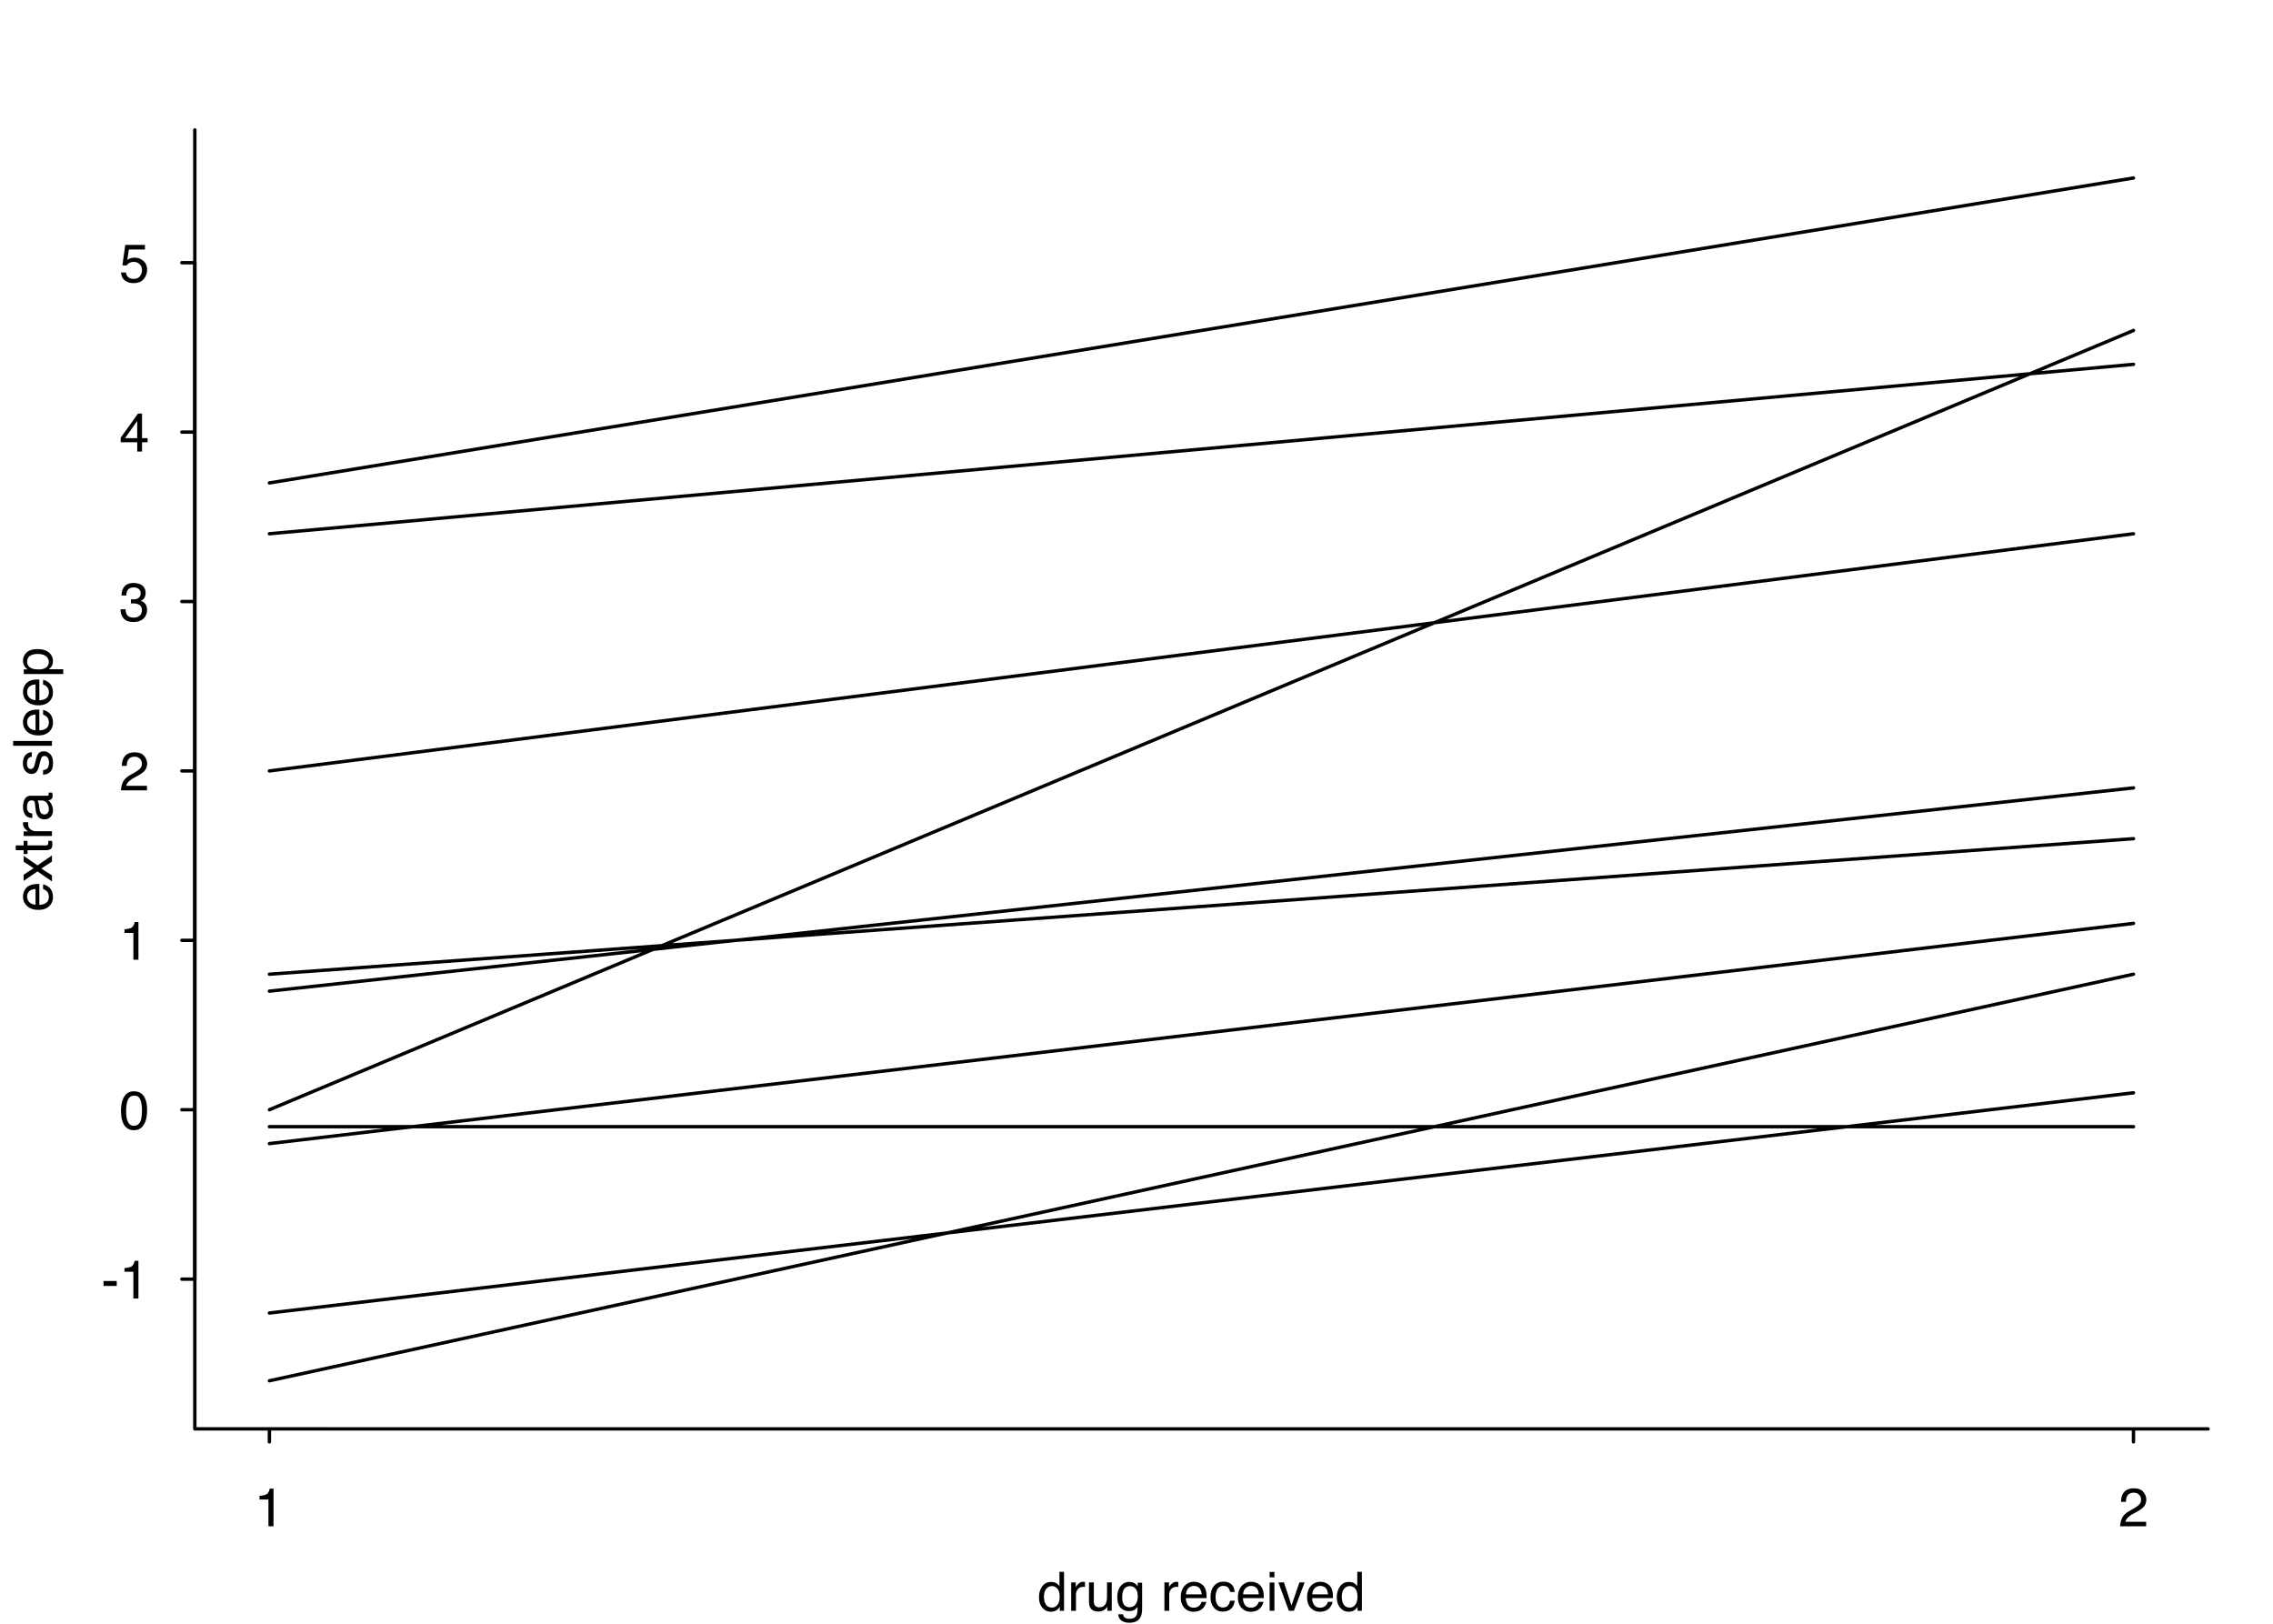 <svg xmlns="http://www.w3.org/2000/svg" xmlns:xlink="http://www.w3.org/1999/xlink" width="672" height="480" viewBox="0 0 504 360"><defs><symbol overflow="visible" id="glyph0-0"><path d="M.39 0v-8.61h6.83V0zm5.75-1.078V-7.53H1.47v6.452z"/></symbol><symbol overflow="visible" id="glyph0-1"><path d="M1.156-5.938v-.812c.758-.07 1.285-.195 1.578-.375.3-.176.532-.586.688-1.234h.828V0H3.125v-5.938z"/></symbol><symbol overflow="visible" id="glyph0-2"><path d="M.375 0c.04-.72.19-1.344.453-1.875.258-.54.766-1.03 1.516-1.47L3.47-4c.5-.29.85-.54 1.06-.75.322-.32.486-.69.486-1.11 0-.488-.153-.874-.454-1.156-.292-.29-.68-.437-1.156-.437-.73 0-1.23.273-1.5.812-.156.304-.242.71-.25 1.218H.578c.008-.726.145-1.32.406-1.78.457-.814 1.266-1.22 2.422-1.22.957 0 1.656.262 2.094.78.445.525.672 1.103.672 1.736 0 .668-.234 1.242-.703 1.718-.275.282-.763.622-1.47 1.016l-.813.438a5.12 5.12 0 0 0-.89.61c-.4.335-.65.71-.75 1.124H6.14v1z"/></symbol><symbol overflow="visible" id="glyph0-3"><path d="M.5-3.89h2.938v1.093H.5z"/></symbol><symbol overflow="visible" id="glyph0-4"><path d="M3.25-8.39c1.082 0 1.867.45 2.36 1.343.374.688.562 1.637.562 2.844 0 1.137-.172 2.078-.516 2.828C5.164-.3 4.36.235 3.234.235c-1 0-1.75-.438-2.25-1.313C.578-1.816.374-2.8.374-4.03c0-.947.126-1.767.376-2.454.457-1.27 1.29-1.907 2.5-1.907zM3.234-.735c.55 0 .99-.24 1.313-.72.32-.487.484-1.394.484-2.718 0-.945-.12-1.726-.358-2.344-.23-.613-.684-.92-1.36-.92-.624-.002-1.085.29-1.374.873-.282.586-.422 1.446-.422 2.58 0 .854.093 1.542.28 2.06.282.794.76 1.19 1.438 1.19z"/></symbol><symbol overflow="visible" id="glyph0-5"><path d="M3.125.234c-1 0-1.727-.27-2.172-.812-.45-.55-.672-1.22-.672-2h1.11c.04.543.14.937.298 1.187.28.437.773.656 1.484.656.562 0 1.008-.145 1.344-.438.332-.3.5-.687.5-1.156 0-.57-.18-.973-.532-1.203-.355-.24-.843-.36-1.468-.36-.075 0-.15.007-.22.015H2.58v-.938c.113.024.207.032.28.032h.236c.394 0 .72-.064.97-.19.444-.218.67-.608.67-1.17 0-.415-.152-.735-.453-.954a1.64 1.64 0 0 0-1.03-.343c-.7 0-1.184.234-1.453.703-.15.25-.23.617-.25 1.093H.5c0-.626.125-1.157.375-1.594.426-.782 1.18-1.172 2.266-1.172.852 0 1.516.195 1.985.578.47.375.703.93.703 1.656 0 .512-.137.93-.406 1.25-.18.2-.402.356-.672.47.438.124.78.358 1.03.702s.376.766.376 1.266c0 .804-.265 1.46-.797 1.968-.524.5-1.266.75-2.235.75z"/></symbol><symbol overflow="visible" id="glyph0-6"><path d="M3.97-2.97v-3.81L1.28-2.97zM3.983 0v-2.047H.313v-1.03l3.843-5.345h.89v5.453h1.235v.923H5.048V0z"/></symbol><symbol overflow="visible" id="glyph0-7"><path d="M1.484-2.14c.07.605.352 1.023.844 1.25.25.117.535.17.86.17.624 0 1.085-.194 1.39-.593.3-.394.453-.835.453-1.328 0-.583-.182-1.036-.546-1.36a1.85 1.85 0 0 0-1.28-.484c-.368 0-.68.074-.938.218-.262.137-.48.329-.657.58l-.923-.048.64-4.516h4.36v1.016H2.126l-.36 2.328c.196-.145.383-.254.563-.328a2.887 2.887 0 0 1 1.078-.188c.77 0 1.422.25 1.953.75.538.492.812 1.117.812 1.875 0 .793-.25 1.496-.75 2.11C4.93-.083 4.148.22 3.078.22a3.02 3.02 0 0 1-1.812-.58C.742-.74.453-1.335.39-2.14z"/></symbol><symbol overflow="visible" id="glyph0-8"><path d="M1.438-3.063c0 .668.14 1.23.42 1.688.29.45.75.672 1.376.672.49 0 .89-.207 1.204-.625.32-.414.484-1.02.484-1.813 0-.79-.168-1.376-.5-1.75-.324-.383-.72-.58-1.188-.58-.53 0-.964.204-1.296.61-.336.407-.5 1.008-.5 1.798zM3.03-6.39c.478 0 .88.105 1.204.312.188.117.4.32.64.61v-3.173h1.017V0H4.94v-.875c-.243.387-.532.668-.875.844-.336.163-.72.25-1.157.25-.7 0-1.304-.29-1.812-.876C.582-1.25.328-2.03.328-3c0-.914.234-1.707.703-2.375.47-.676 1.134-1.016 2-1.016z"/></symbol><symbol overflow="visible" id="glyph0-9"><path d="M.797-6.28h1.015v1.093c.07-.22.27-.477.594-.782.32-.3.692-.452 1.11-.452.02 0 .05.008.093.016.05 0 .132.008.25.015v1.11c-.063-.01-.122-.017-.172-.017h-.172c-.532 0-.946.172-1.235.516a1.77 1.77 0 0 0-.42 1.17V0H.796z"/></symbol><symbol overflow="visible" id="glyph0-10"><path d="M1.828-6.28v4.17c0 .325.05.587.156.782.188.375.536.562 1.047.562.728 0 1.228-.328 1.5-.984.146-.352.22-.832.22-1.438V-6.28h1.047V0h-.984v-.922a2.022 2.022 0 0 1-.5.594c-.407.332-.9.5-1.47.5-.898 0-1.507-.3-1.827-.906-.18-.313-.266-.74-.266-1.282V-6.28zm1.453-.142z"/></symbol><symbol overflow="visible" id="glyph0-11"><path d="M2.984-6.39c.5 0 .93.12 1.297.36.197.147.4.35.61.608v-.797h.97v5.704c0 .8-.118 1.43-.344 1.89-.438.853-1.266 1.282-2.485 1.282-.678 0-1.245-.152-1.702-.453-.46-.305-.72-.777-.78-1.422h1.077c.05.282.148.5.297.657.238.227.613.344 1.125.344.812 0 1.344-.288 1.594-.858.145-.336.212-.93.204-1.797a2.03 2.03 0 0 1-.766.72C3.785 0 3.395.077 2.906.077c-.68 0-1.273-.238-1.78-.72C.612-1.128.358-1.93.358-3.046c0-1.05.253-1.867.765-2.453.52-.594 1.14-.89 1.86-.89zM4.89-3.173c0-.77-.163-1.344-.484-1.72a1.544 1.544 0 0 0-1.218-.56c-.75 0-1.262.35-1.532 1.046-.148.367-.218.85-.218 1.453 0 .71.14 1.25.42 1.625.29.367.68.547 1.173.547.76 0 1.29-.345 1.595-1.032.176-.383.266-.836.266-1.36zm-1.78-3.25z"/></symbol><symbol overflow="visible" id="glyph0-13"><path d="M3.39-6.422c.446 0 .88.106 1.297.313.415.212.735.48.954.813.208.324.348.695.423 1.11.062.292.093.757.093 1.39h-4.61c.02.637.173 1.15.454 1.53.28.388.72.58 1.313.58.55 0 .988-.18 1.312-.547.188-.207.32-.454.406-.735h1.032c-.023.232-.11.486-.265.767A3.15 3.15 0 0 1 5.28-.5 2.46 2.46 0 0 1 4.08.125c-.25.063-.54.094-.86.094-.78 0-1.445-.282-1.984-.845-.543-.57-.812-1.367-.812-2.39 0-1.008.27-1.83.812-2.454.55-.632 1.27-.952 2.157-.952zm1.672 2.78c-.042-.456-.14-.82-.296-1.092-.282-.508-.762-.766-1.438-.766-.492 0-.902.18-1.234.53-.324.345-.496.79-.516 1.33zm-1.78-2.78z"/></symbol><symbol overflow="visible" id="glyph0-14"><path d="M3.188-6.453c.707 0 1.28.172 1.718.516.446.343.72.933.813 1.765H4.687c-.063-.383-.204-.703-.422-.953-.22-.258-.58-.39-1.079-.39-.667 0-1.148.327-1.437.984-.188.428-.28.952-.28 1.577s.128 1.156.39 1.594c.27.43.69.64 1.265.64.438 0 .78-.132 1.03-.405.26-.27.44-.633.532-1.094H5.72c-.118.837-.407 1.447-.876 1.83-.47.386-1.07.578-1.797.578-.824 0-1.48-.3-1.97-.907-.49-.6-.733-1.35-.733-2.25 0-1.1.265-1.956.797-2.56.54-.615 1.223-.923 2.048-.923zm-.157.03z"/></symbol><symbol overflow="visible" id="glyph0-15"><path d="M.78-6.25h1.064V0H.78zm0-2.36h1.064v1.204H.78z"/></symbol><symbol overflow="visible" id="glyph0-16"><path d="M1.297-6.28L2.97-1.173l1.75-5.11h1.155L3.5 0H2.375L.062-6.28z"/></symbol><symbol overflow="visible" id="glyph1-0"><path d="M0-.39h-8.61v-6.83H0zm-1.078-5.75H-7.53v4.67h6.452z"/></symbol><symbol overflow="visible" id="glyph1-1"><path d="M-6.422-3.39c0-.446.106-.88.313-1.297.212-.415.48-.735.813-.954a3.036 3.036 0 0 1 1.11-.423c.292-.062.757-.093 1.39-.093v4.61c.637-.02 1.15-.173 1.53-.454.388-.28.58-.72.58-1.313 0-.55-.18-.988-.547-1.312a1.904 1.904 0 0 0-.735-.406v-1.032c.232.023.486.11.767.265.28.156.516.328.703.516.313.323.52.725.625 1.202.063.25.094.54.094.86 0 .78-.282 1.445-.845 1.984-.57.543-1.367.812-2.39.812-1.008 0-1.83-.27-2.454-.812-.632-.55-.952-1.27-.952-2.157zm2.78-1.672c-.456.042-.82.14-1.092.296-.508.282-.766.762-.766 1.438 0 .492.18.902.53 1.234.345.324.79.496 1.33.516zm-2.78 1.78z"/></symbol><symbol overflow="visible" id="glyph1-2"><path d="M-6.28-.172v-1.375l2.218-1.437-2.22-1.454.032-1.28 3.03 2.11L0-5.813v1.343l-2.36 1.564L0-1.406v1.343L-3.22-2.28z"/></symbol><symbol overflow="visible" id="glyph1-3"><path d="M-8.03-.984v-1.063h1.75v-1h.858v1h4.11c.218 0 .367-.078.437-.234.043-.072.063-.208.063-.408v-.156a1.59 1.59 0 0 1-.016-.203H0c.03.117.05.242.063.375.02.125.03.266.03.422 0 .492-.124.824-.374 1-.25.18-.58.266-.986.266h-4.156v.843h-.86v-.844z"/></symbol><symbol overflow="visible" id="glyph1-4"><path d="M-6.28-.797v-1.015h1.093c-.22-.07-.477-.27-.782-.594-.3-.32-.452-.692-.452-1.11 0-.02.008-.05.016-.093 0-.05.008-.132.015-.25h1.11c-.01.063-.017.122-.017.172v.172c0 .532.172.946.516 1.235.335.28.725.42 1.17.42H0v1.063z"/></symbol><symbol overflow="visible" id="glyph1-5"><path d="M-1.672-1.578c.305 0 .543-.11.72-.328a1.24 1.24 0 0 0 .264-.797c0-.375-.082-.735-.25-1.078-.29-.595-.757-.892-1.406-.892h-.844c.075.137.14.31.204.516.054.2.09.398.11.593l.077.626c.055.386.137.68.25.874.18.325.47.485.875.485zM-3.797-4.14c-.03-.24-.133-.4-.312-.485a1.077 1.077 0 0 0-.406-.063c-.35 0-.61.133-.765.39-.165.25-.25.61-.25 1.08 0 .554.147.945.436 1.17.168.138.414.228.735.267v.983c-.77-.02-1.304-.27-1.61-.75-.3-.488-.452-1.05-.452-1.687 0-.74.14-1.336.422-1.797.28-.458.72-.69 1.313-.69h3.61c.104 0 .194-.018.264-.06.063-.052.094-.15.094-.298v-.14c-.007-.063-.018-.13-.03-.204h.78c.04.168.068.297.08.39.02.087.03.2.03.345 0 .367-.132.625-.39.78-.133.095-.328.157-.578.188.28.22.527.532.734.94.207.397.313.835.313 1.31 0 .587-.18 1.064-.532 1.44-.352.366-.797.546-1.33.546-.58 0-1.034-.18-1.358-.547-.32-.365-.52-.837-.594-1.423zm-2.625.874z"/></symbol><symbol overflow="visible" id="glyph1-7"><path d="M-1.97-1.406c.357-.032.626-.117.814-.266.336-.258.5-.72.5-1.375 0-.394-.082-.738-.25-1.03-.164-.302-.426-.454-.78-.454-.27 0-.478.12-.627.358-.082.156-.18.46-.296.906l-.203.844c-.132.53-.285.922-.453 1.172-.28.46-.675.688-1.187.688-.594 0-1.07-.21-1.438-.64-.364-.427-.548-1.005-.548-1.736 0-.937.278-1.613.83-2.03a1.79 1.79 0 0 1 1.14-.39v1a1.317 1.317 0 0 0-.657.25c-.27.24-.406.663-.406 1.264 0 .4.077.7.233.906a.7.7 0 0 0 .594.297c.273 0 .492-.133.656-.407.094-.156.18-.383.25-.687l.172-.688c.188-.758.367-1.27.53-1.53.275-.407.7-.61 1.283-.61.554 0 1.03.214 1.437.64.406.418.61 1.06.61 1.922 0 .938-.212 1.605-.626 2-.426.387-.954.59-1.58.61zM-6.42-2.953z"/></symbol><symbol overflow="visible" id="glyph1-8"><path d="M-8.61-.797V-1.86H0v1.063z"/></symbol><symbol overflow="visible" id="glyph1-9"><path d="M-.703-3.422c0-.488-.207-.894-.625-1.22-.414-.33-1.03-.5-1.844-.5-.5 0-.93.076-1.297.22-.686.274-1.03.774-1.03 1.5 0 .73.367 1.23 1.094 1.5.386.15.883.22 1.484.22.492 0 .902-.07 1.235-.22.656-.27.984-.77.984-1.5zM-6.25-.687V-1.72h.828c-.28-.206-.5-.436-.656-.686-.227-.352-.344-.77-.344-1.25 0-.72.274-1.32.813-1.813.544-.5 1.32-.75 2.33-.75 1.374 0 2.354.36 2.936 1.08.375.45.563.976.563 1.577 0 .47-.107.868-.314 1.188-.125.188-.328.398-.61.625H2.5v1.063z"/></symbol></defs><g id="surface46"><path fill="#fff" d="M0 0h504v360H0z"/><path d="M43.2 28.8v288H489.6M59.734 316.8h413.332M59.734 316.8v2.88M473.066 316.8v2.88" fill="none" stroke-width=".75" stroke-linecap="round" stroke-linejoin="round" stroke="#000" stroke-miterlimit="10"/><use xlink:href="#glyph0-1" x="56.398" y="338.398"/><use xlink:href="#glyph0-2" x="469.73" y="338.398"/><path d="M43.2 283.598V58.246M43.2 283.598h-2.88M43.2 246.04h-2.88M43.2 208.48h-2.88M43.2 170.922h-2.88M43.2 133.363h-2.88M43.2 95.805h-2.88M43.2 58.246h-2.88" fill="none" stroke-width=".75" stroke-linecap="round" stroke-linejoin="round" stroke="#000" stroke-miterlimit="10"/><use xlink:href="#glyph0-3" x="22.449" y="287.902"/><use xlink:href="#glyph0-1" x="26.445" y="287.902"/><use xlink:href="#glyph0-4" x="26.449" y="250.344"/><use xlink:href="#glyph0-1" x="26.449" y="212.785"/><use xlink:href="#glyph0-2" x="26.449" y="175.227"/><use xlink:href="#glyph0-5" x="26.449" y="137.668"/><use xlink:href="#glyph0-6" x="26.449" y="100.109"/><use xlink:href="#glyph0-7" x="26.449" y="62.551"/><use xlink:href="#glyph0-8" x="230.043" y="357.121"/><use xlink:href="#glyph0-9" x="236.717" y="357.121"/><use xlink:href="#glyph0-10" x="240.713" y="357.121"/><use xlink:href="#glyph0-11" x="247.387" y="357.121"/><use xlink:href="#glyph0-12" x="254.061" y="357.121"/><use xlink:href="#glyph0-9" x="257.395" y="357.121"/><use xlink:href="#glyph0-13" x="261.391" y="357.121"/><use xlink:href="#glyph0-14" x="268.064" y="357.121"/><use xlink:href="#glyph0-13" x="274.064" y="357.121"/><use xlink:href="#glyph0-15" x="280.738" y="357.121"/><use xlink:href="#glyph0-16" x="283.404" y="357.121"/><use xlink:href="#glyph0-13" x="289.404" y="357.121"/><use xlink:href="#glyph0-8" x="296.078" y="357.121"/><g><use xlink:href="#glyph1-1" x="11.52" y="202.152"/><use xlink:href="#glyph1-2" x="11.52" y="195.479"/><use xlink:href="#glyph1-3" x="11.52" y="189.479"/><use xlink:href="#glyph1-4" x="11.52" y="186.145"/><use xlink:href="#glyph1-5" x="11.52" y="182.148"/><use xlink:href="#glyph1-6" x="11.52" y="175.475"/><use xlink:href="#glyph1-7" x="11.52" y="172.141"/><use xlink:href="#glyph1-8" x="11.52" y="166.141"/><use xlink:href="#glyph1-1" x="11.52" y="163.475"/><use xlink:href="#glyph1-1" x="11.52" y="156.801"/><use xlink:href="#glyph1-9" x="11.52" y="150.127"/></g><path d="M59.734 219.75l413.332-45.07M59.734 306.133l413.332-90.14M59.734 253.55l413.332-48.823M59.734 291.11l413.332-48.825M59.734 249.797h413.332M59.734 118.34l413.332-37.56M59.734 107.074l413.332-67.61M59.734 215.992l413.332-30.047M59.734 246.04L473.066 73.27M59.734 170.922l413.332-52.582" fill="none" stroke-width=".75" stroke-linecap="round" stroke-linejoin="round" stroke="#000" stroke-miterlimit="10"/></g></svg>